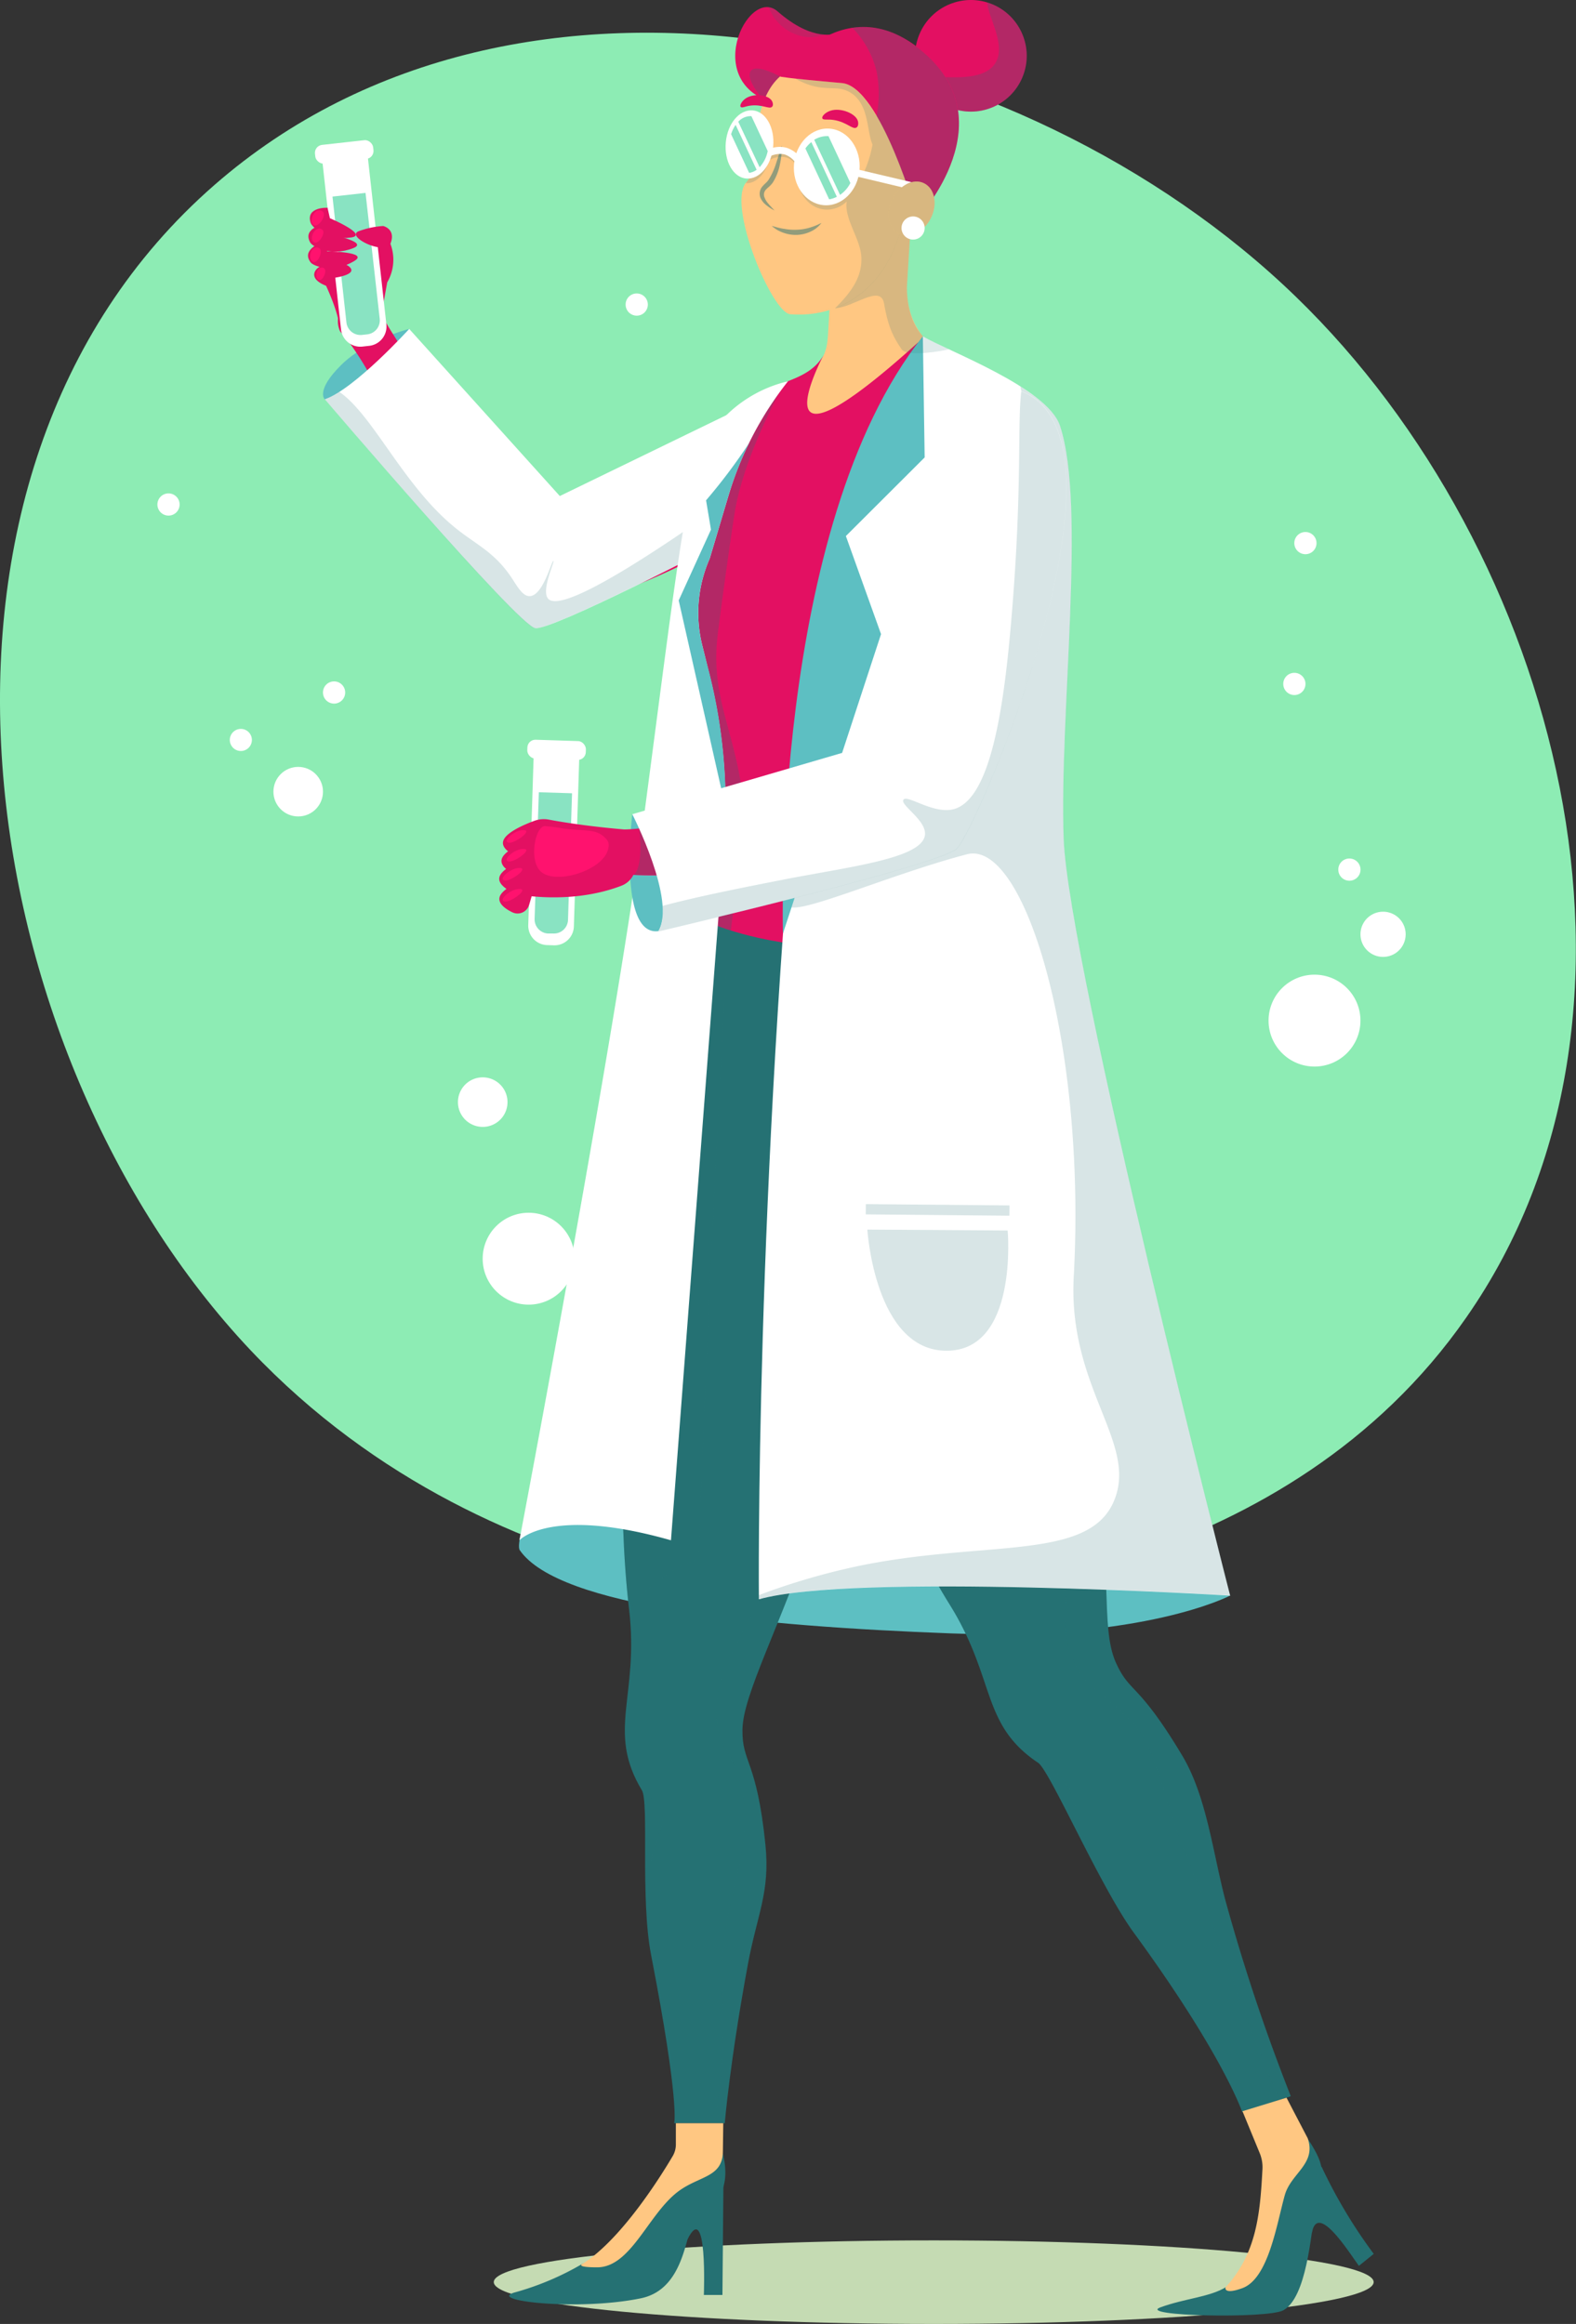 <svg xmlns="http://www.w3.org/2000/svg" viewBox="0 0 305.26 450.19"><rect x="0" y="0" width="305.26" height="450.19" fill="#333333" stroke="none"/><defs><style>.cls-1{isolation:isolate;}.cls-2{fill:#8decb4;}.cls-3{fill:#fff;}.cls-4{fill:#5dbfc2;}.cls-5{fill:#e31062;}.cls-6{fill:#89e3c2;}.cls-7{opacity:0.18;}.cls-10,.cls-11,.cls-14,.cls-15,.cls-7{mix-blend-mode:multiply;}.cls-8{fill:#257173;}.cls-9{fill:#c5dbb3;}.cls-10{opacity:0.25;}.cls-11{opacity:0.26;}.cls-12{fill:#ffc782;}.cls-13{fill:#ff126e;}.cls-14{opacity:0.5;}.cls-15{opacity:0.15;}</style></defs><title>Asset 1</title><g class="cls-1"><g id="Layer_2" data-name="Layer 2"><g id="BACKGROUND"><path class="cls-2" d="M171,310.59c-5.37.25-73.94,2.25-122.44-49C-5.82,204-23,92.14,41.54,35.83,100.74-15.83,198,6.11,251,57.48c50.85,49.24,74.42,138.4,33,197.75C249.41,305,185.78,309.92,171,310.59Z"/><circle class="cls-3" cx="57.76" cy="153.36" r="4.8"/><path class="cls-3" d="M88.7,213.49a4.8,4.8,0,1,0,4.8-4.79A4.8,4.8,0,0,0,88.7,213.49Z"/><circle class="cls-3" cx="254.61" cy="197.71" r="8.9"/><circle class="cls-3" cx="102.39" cy="243.83" r="8.9"/><circle class="cls-3" cx="46.65" cy="143.34" r="2.14"/><path class="cls-3" d="M121.18,59a2.15,2.15,0,1,0,2.14-2.15A2.14,2.14,0,0,0,121.18,59Z"/><path class="cls-3" d="M30.49,97.72a2.15,2.15,0,1,0,2.15-2.14A2.15,2.15,0,0,0,30.49,97.72Z"/><path class="cls-3" d="M259.22,168.45a2.15,2.15,0,1,0,2.15-2.14A2.14,2.14,0,0,0,259.22,168.45Z"/><path class="cls-3" d="M248.56,132.49a2.15,2.15,0,1,0,2.14-2.15A2.14,2.14,0,0,0,248.56,132.49Z"/><circle class="cls-3" cx="267.89" cy="180.99" r="4.38"/><path class="cls-3" d="M250.7,105.2a2.15,2.15,0,1,0,2.15-2.14A2.15,2.15,0,0,0,250.7,105.2Z"/><path class="cls-3" d="M62.56,134.12A2.15,2.15,0,1,0,64.7,132,2.14,2.14,0,0,0,62.56,134.12Z"/></g><g id="OBJECTS"><path class="cls-4" d="M79.26,63.72s-8.14,2-13.19,7-3.15,6.67-3.15,6.67S71.88,76.22,79.26,63.72Z"/><path class="cls-5" d="M94.47,86.71A69.06,69.06,0,0,1,107.07,101s25.74-16.1,45.64-26.22c4.59-2.34,10-1.39,12.82,3l.16.24a10,10,0,0,1-3,13.83c-12.84,8.24-37.11,22.86-49.78,24.41-5.55.68-4.4,5.85-12.33-2.17-8.38-8.48-19.81-23.2-24.35-32.68C69.77,67.89,65.91,64.25,65.91,64.25c-1.68-3.46,1.22-8.38,8-3.26C73.86,61,82.54,76.65,94.47,86.71Z"/><path class="cls-5" d="M54.55,66.61a0,0,0,0,1,0,0s0,0,0,0Z"/><path class="cls-5" d="M65.77,63.91s.28-2.35-2.85-9.07c0,0,3.39-9.21,10.63-10.77A8.71,8.71,0,0,1,75,54.7L73.86,61Z"/><path class="cls-3" d="M68.13,29.75h1.32a3.76,3.76,0,0,1,3.76,3.76V67.18a0,0,0,0,1,0,0H64.37a0,0,0,0,1,0,0V33.51a3.76,3.76,0,0,1,3.76-3.76Z" transform="translate(142.51 89.05) rotate(173.67)"/><rect class="cls-3" x="61.01" y="27.59" width="11.34" height="3.65" rx="1.55" transform="translate(136.19 51.31) rotate(173.67)"/><path class="cls-6" d="M70.13,64.88l1-.11a2.73,2.73,0,0,0,2.42-3L70.8,37.37l-6.4.71,2.7,24.38A2.74,2.74,0,0,0,70.13,64.88Z"/><path class="cls-5" d="M74.22,43.78a16.37,16.37,0,0,0-4.71,1c-2.76,1,5.25,4.94,6.19,2.24S74.22,43.78,74.22,43.78Z"/><path class="cls-5" d="M63.9,42.27s7.53,3.22,4.15,3.73c-4.75.71-7.66-2-7.91-2.91-.9-3.07,3.3-2.84,3.3-2.84Z"/><path class="cls-5" d="M63.58,45.35s8,1.47,4.86,2.71c-4.46,1.75-7.91-.3-8.35-1.08-1.56-2.8,2.59-3.5,2.59-3.5Z"/><path class="cls-5" d="M63.39,48.69s8.18.09,5.25,1.86c-4.11,2.48-7.85,1-8.42.34-2-2.5,2-3.89,2-3.89Z"/><path class="cls-5" d="M64.09,53.91s5.19-.54,3.71-2.11-6-1-6.81.82,2.35,2.8,2.35,2.8Z"/><path class="cls-3" d="M141.56,80,108.43,96.09,79.26,63.72S68.64,75.41,62.92,77.34c0,0,37.46,43.92,40.76,44.35s34.69-15.87,34.69-15.87Z"/><g class="cls-7"><path class="cls-8" d="M65.73,75.91C72.3,80.46,78,93.87,88,102.1c4.21,3.44,7.74,4.77,11.11,9.85,1.08,1.63,2.12,3.6,3.53,3.53,2.57-.13,4.22-6.92,4.54-6.82s-2.43,5.76-1,7.33,7.76-.37,27.52-13.89a46.14,46.14,0,0,1,5,.52l-.4,3.2s-31.4,16.31-34.69,15.87S62.92,77.34,62.92,77.34A13.82,13.82,0,0,0,65.73,75.91Z"/></g><path class="cls-9" d="M95.64,442.08c0,4.48,38.16,8.11,85.22,8.11s85.21-3.63,85.21-8.11S227.92,434,180.86,434,95.64,437.6,95.64,442.08Z"/><circle class="cls-5" cx="188.05" cy="10.81" r="10.81" transform="translate(105.63 180.18) rotate(-67.34)"/><g class="cls-10"><path class="cls-8" d="M192.81,12.19c2.14-3.52-1.48-9-1.59-11.71A10.81,10.81,0,1,1,178.05,14.9C181.5,14.48,190.25,16.4,192.81,12.19Z"/></g><path class="cls-5" d="M162,6.47S157.58,8.33,150.6,2.2c-5.79-5.07-15.33,14.8.48,18C156.73,21.31,162,6.47,162,6.47Z"/><g class="cls-10"><path class="cls-8" d="M151.08,14.83,150,19.91a13.19,13.19,0,0,1-2.4-.89c-1.31-1.59-2.69-3.64-2.35-4.89C145.85,11.86,151.08,14.83,151.08,14.83Z"/></g><path class="cls-4" d="M238.27,309.09s-16.55,8.74-54,7.33-75.95-5.07-83.59-16.12c-2.63-3.79,28.3-75.76,50.88-194.67Z"/><path class="cls-8" d="M136,177.86s-2.23,7.39-6.06,20.15-12.77,74-8.09,113.73c2,16.89-4.45,23.56,2.48,35.07,1.42,2.36-.33,21,1.77,31.83,5.61,28.95,4.48,32.66,4.48,32.66h9.8s1-12,4.5-30.88c1.77-9.53,4.31-13.9,3.38-23.05-1.69-16.61-4.56-15.77-4.45-22.35.11-6.85,7.28-19.82,14.49-41,11.43-33.63,12.26-43.68,17.66-108.52Z"/><g class="cls-11"><path class="cls-8" d="M140.37,411.3h-2.7c.2-3.89,1.29,1.44,2.14-11.61,1-15.95-1.05-13.4.4-23.59,2-13.86,6.19-21.14,2.88-31.8-1.66-5.36-3.22-5.13-4.05-9.76-1.58-8.87,3.3-14.59,8-24.73,3-6.46,9.85-21.51,8.72-38.13-.84-12.3-4.52-53.1-.94-60,3.27-6.23,11.74-11.08,16.59-9.06.2.08-.59,36.23-.4,36.33q-.44,3.66-.88,7l0,.32c-.41,3-.84,5.82-1.3,8.53l-.1,0C166.48,268,163.46,278.5,158.19,294c-7.21,21.2-14.37,34.17-14.48,41-.11,6.58,2.76,5.74,4.45,22.34.93,9.16-1.62,13.52-3.39,23.05-3,15.94-3.89,23.63-4.23,28.64,0,.08-.12,1-.09,1.1C140.4,410.89,140.37,411.3,140.37,411.3Z"/></g><path class="cls-12" d="M176.57,40.74l-.91,14.84c0,5.27,1.85,9.3,6.11,12.42l1.57.68L148,86.71l8.95-15c2.47-1.64,3.24-3.76,3.42-6.65l.75-12.81Z"/><g class="cls-7"><path class="cls-8" d="M174.62,67.64c-1.39-2.06-2.55-3.94-3.39-8.86-.67-3.85-6.09.91-9.49.91.56-1,2.83-9.6,3.48-10.53l11.35-8.42-.91,14.84c0,5.27,1.89,11.14,8.17,12.1C183.83,67.68,175.82,69.42,174.62,67.64Z"/></g><path class="cls-8" d="M147.66,188.44s1.12,7.63,3.09,20.81,12.05,67.61,33.18,101.56c9,14.44,6,23.22,17.16,30.68,2.29,1.54,12,24,18.53,32.92,17.39,23.81,21,34.77,21,34.77l9.39-3.11a373.51,373.51,0,0,1-12.68-38c-2.45-9.38-3.65-20.17-8.39-28.06-8.59-14.31-10.08-11.89-12.79-17.9-2.81-6.25-.94-15.7-3.44-38C208.8,248.81,215.88,225.82,190,175Z"/><g class="cls-11"><path class="cls-8" d="M190,175c25.85,50.83,18.77,73.82,22.72,109.12,2.5,22.26.63,31.71,3.44,38,2.71,6,4.2,3.59,12.79,17.9,4.74,7.89,5.94,18.68,8.39,28.06a373.51,373.51,0,0,0,12.68,38l-2.19.74c-1.74-4.35-4.29-10-8.09-20.55-13-36.35-9.43-24.23-12.12-32.57-4-12.37-4.41-15.93-8.71-20.45s-8.91-6.33-11.36-12.5a21.05,21.05,0,0,1-1.13-10.22c3.12-33.87,4.68-50.81-2.28-60.22-2.07-2.81-5.21-5.65-6.81-11.36a26.92,26.92,0,0,1,0-13.63c3.14-14.45-11-32.1-16.79-47.32Z"/></g><path class="cls-5" d="M204.64,101.71c.8-5.3,6.39-18.52-12.4-26.55-10.55-4.52-14.41-8.83-14.41-8.83C145,96,159.57,68.69,159.57,68.69c-5.35,9.73-22.6.52-22.82,32.48,0,6.66-5.63,13.67,2.39,44.1,1.21,4.58,0,14.49-1.34,19a9.25,9.25,0,0,0-.28,1.29l-2,15.85c-4.89,9.47,70.77,7.61,70.54,3-.76-15.46-13-31.94-13-31.94C198.27,99.37,202.24,117.65,204.64,101.71Z"/><path class="cls-5" d="M139.14,98.17s-4.35,14-5.94,19.71c-2.53,9,5.7,16.57,5.7,16.57Z"/><g class="cls-10"><path class="cls-8" d="M135.92,178.1l1.6-12.53a9.25,9.25,0,0,1,.28-1.29c1.37-4.52,2.55-14.43,1.34-19-8-30.43-2.43-37.44-2.39-44.1.15-22,8.35-24.49,15.2-27.07-6.82,12.75-8.95,20.8-9.69,25.48-.17,1-.83,5.47-1.52,10.41-.76,5.4-1.56,11.51-1.76,13.26-1.31,11.6,3.15,18,4.79,30.29,1.19,8.88-.5,10.39-2.65,30.68-.75,7-1.26,17-2.27,36.73-1.63,31.76-2.89,62.63-3.6,81.05a27.9,27.9,0,0,0-13.39,9.92,1.1,1.1,0,0,1,0-.18c-4.68-39.72,4.26-101,8.09-113.73C133.38,186.51,135.52,179.4,135.92,178.1Z"/></g><path class="cls-12" d="M157.35,12.29c-8.78.76-10,8.84-10.69,12.31-.66,3.12-.09,8.52-2.07,10.66-3.91,4.24,4.91,25.32,8.46,25.61,12.81,1.05,24.71-9.46,22.29-31.92C173.26,9.55,168.39,11.34,157.35,12.29Z"/><g class="cls-7"><path class="cls-8" d="M144.59,35.26c2-2.14,1.41-7.54,2.07-10.66l.2-1c1.52,1,2.47,3.27,2.28,5.86a5.18,5.18,0,0,1,3.6-.27A4.82,4.82,0,0,1,155,30.86a6,6,0,0,1,5.95-4c3.05.28,5.28,3.21,5.27,6.68l.93.22A22.28,22.28,0,0,0,169,28c-1.16-2.58-.61-7.87-4.32-10.09-2.73-1.63-4.93.11-9.65-2.17-.09,0-.48-.24-1-.53,1.77.2,4.57.48,9,.87,2.35.21,4.66,2.84,6.73,6.36.2-1.59.41-2.68.88-2.85s1.54-2.75,2.4-2A46,46,0,0,1,175.34,29c1.85,17.19-4.69,27.37-13.6,30.73,2.48-2.52,5.39-5.68,5.09-10.07-.24-3.47-3.35-7.37-2.83-10.63a5.45,5.45,0,0,1-4.26,1.56c-3.26-.29-5.62-3.6-5.27-7.39,0-.23.05-.47.09-.69a4,4,0,0,0-2.21-2,4.42,4.42,0,0,0-3.46.61c-.67,2.61-2.45,4.45-4.4,4.37A1.7,1.7,0,0,1,144.59,35.26Z"/></g><path class="cls-8" d="M135.92,178.1S164.4,192.61,204,174l2.88,12.69-41,8.27L134.7,183.77Z"/><path class="cls-5" d="M151.08,14.83s.71.27,12,1.26c7.53.67,14.67,26.19,14.67,26.19s18.05-19.36-.09-33.17C162.75-2.22,151.08,14.83,151.08,14.83Z"/><g class="cls-10"><path class="cls-8" d="M180.3,39l-.11.15-.34.49-.21.27a3.55,3.55,0,0,1-.23.31,2.37,2.37,0,0,1-.23.3c-.06.09-.12.16-.18.24s-.14.19-.21.27l-.18.22-.17.21a8.24,8.24,0,0,1-1.3-1.14h0c-1.16-3.73-3.92-12-7.35-17.86a22.53,22.53,0,0,0,0-8.62,18.28,18.28,0,0,0-4.69-8.45,15.56,15.56,0,0,1,10.59,2.44l1.9,1.29C191.2,19.44,184.53,32.87,180.3,39Z"/></g><path class="cls-12" d="M180.29,42.28c-1.36,2.7-4.13,4-6.18,3s-2.62-4.06-1.26-6.76,4.13-4.06,6.18-3S181.65,39.58,180.29,42.28Z"/><path class="cls-3" d="M178.75,65.16c4.69,2.79,24.12,9.93,26.57,17.33,5.15,15.61-.17,55.78.71,80s32.24,146.61,32.24,146.61-73.05-4.45-91.28.71c0,0-.77-78.41,8.33-173C157.71,112,178.75,65.16,178.75,65.16Z"/><g class="cls-7"><path class="cls-8" d="M147,309a132,132,0,0,1,19.32-5.65c24.2-5,44-1,49.24-12.12,5.34-11.42-8.77-22-7.58-43.93,2.45-45.08-9.48-84.76-20.7-81.81-15.6,4.1-34.31,12.57-34.63,9.76s15.21-9,24.28-15.05c26.76-17.75,26-62,25.87-67.57s-4.32-13.23-5.16-17.76l.1.06c1.27.84,2.31,1.57,3.18,2.23,2.18,1.73,3.82,3.54,4.42,5.36,1.77,5.37,2.3,13.64,2.28,23.16,0,2.6-.06,5.29-.13,8-.18,6.42-.52,13.16-.82,19.81-.09,1.9-.18,3.8-.26,5.67-.36,8.43-.61,16.5-.36,23.31.88,24.21,32.24,146.61,32.24,146.61s-73.05-4.45-91.28.71v-.1C147,309.58,147,309.34,147,309Z"/></g><path class="cls-3" d="M152.63,73.86a25.29,25.29,0,0,0-13.85,8.67c-5.66,7.16-6.75,20.65-14.17,76.57-5.72,43.09-24,139.28-24,139.28s5.93-6.67,29.35,0l10.26-134.66a103.9,103.9,0,0,0-2.92-33.51L136,124.93a26.11,26.11,0,0,1,1.47-16.74l3.61-12.11a66.15,66.15,0,0,1,11.55-22.22Z"/><path class="cls-4" d="M136.76,96.92a108.83,108.83,0,0,0,8.38-11.16,66.42,66.42,0,0,0-4.06,10.32l-3.61,12.11A26.11,26.11,0,0,0,136,124.93l1.35,5.28a104,104,0,0,1,3.15,22.53l-.33,2.13-8.71-38.56,6.25-13.71Z"/><g class="cls-11"><path class="cls-8" d="M127.8,350.16c1.2,2.1,0,4.51-1,7.82a38.13,38.13,0,0,0-1.7,10.47c-.33-8.46.12-17.41-.47-20.64A5,5,0,0,1,127.8,350.16Z"/></g><g class="cls-11"><path class="cls-8" d="M201.34,341.71a10.11,10.11,0,0,1,2.93,1.38,9.91,9.91,0,0,1,3.5,5.39c2.33,7.34,4,11.83,5.07,14.55C208,353.88,203.15,343.58,201.34,341.71Z"/></g><g class="cls-7"><path class="cls-8" d="M180.29,42.28c-1.36,2.7-4.13,4-6.18,3s-2.62-4.06-1.26-6.76,4.13-4.06,6.18-3S181.65,39.58,180.29,42.28Z"/></g><path class="cls-4" d="M178.75,65.16l.35,23.45-15.26,15.23,6.81,19-19,58S149.32,102.09,178.75,65.16Z"/><path class="cls-3" d="M106.54,145.68h1.32a3.76,3.76,0,0,1,3.76,3.76v33.67a0,0,0,0,1,0,0h-8.84a0,0,0,0,1,0,0V149.45A3.76,3.76,0,0,1,106.54,145.68Z" transform="translate(209.11 332.13) rotate(-178.17)"/><rect class="cls-3" x="102.14" y="143.42" width="11.34" height="3.65" rx="1.55" transform="translate(210.95 293.85) rotate(-178.18)"/><path class="cls-6" d="M106.2,180.84l1,0a2.73,2.73,0,0,0,2.82-2.65l.78-24.52-6.43-.2L103.55,178A2.75,2.75,0,0,0,106.2,180.84Z"/><path class="cls-4" d="M122.47,157.73s-2.83,23.57,5,22.65l.23-.06A21.5,21.5,0,0,0,122.47,157.73Z"/><path class="cls-5" d="M145.8,154.43c8.12-3.52,24.67-6.92,24.67-6.92s13.77-33.14,14-55.46a10,10,0,0,1,9.15-9.89h0a10.26,10.26,0,0,1,11.14,9.06c1.35,15.2-12.36,48.49-16.85,60.44-2,5.23-.1,10.09-11.32,11.22-8.88.89-30.52,5.3-36,5.87-14.8,1.52-20.47.49-20.47.49-3.85-.12-6.86-5,.8-8.56C121,160.68,131.33,160.71,145.8,154.43Z"/><path class="cls-5" d="M117,180.39h0Z"/><path class="cls-5" d="M97.47,162.92c.45-1.62,3.93-3.14,6-3.9a5.26,5.26,0,0,1,2.86-.24c7,1.32,14.82,1.92,14.82,1.92l1.78,5.6a4.28,4.28,0,0,1-2.59,5.29c-9.93,3.8-20.31,1.62-20.31,1.62a21.49,21.49,0,0,1,1.12-6.8C99.51,165.76,97,164.48,97.47,162.92Z"/><path class="cls-5" d="M104.65,162s-6.83,2.11-7.47,4.42,5,4,5,4Z"/><path class="cls-5" d="M104.2,165.46s-6.82,2.12-7.46,4.42,5,4,5,4Z"/><path class="cls-5" d="M104.23,169.36s-6.82,2.12-7.46,4.42c-.33,1.2,1,2.23,2.43,2.93a2.33,2.33,0,0,0,3.29-1.43Z"/><g class="cls-10"><path class="cls-8" d="M123.79,160.5s1,6.86-1,9l1.18,0,2,0h1.2a6,6,0,0,0,.13-3.89C126.56,163.58,124.26,161.5,123.79,160.5Z"/></g><path class="cls-3" d="M122.47,157.73,168,144.42s12-42.9,14.1-54.13c2.71-14.8,14.18-15,14.18-15,26.92,6.54-7.17,85.77-11,89.13s-57.79,16-57.79,16C131.11,174.54,122.47,157.73,122.47,157.73Z"/><path class="cls-13" d="M101,160.84c-1.42.2-3.15,1.67-2.83,2.21a.57.57,0,0,0,.48.2c1.15,0,3.58-1.77,3.27-2.27C101.74,160.74,101.06,160.83,101,160.84Z"/><path class="cls-13" d="M101,164.48c-1.42.19-3.15,1.67-2.83,2.2a.52.52,0,0,0,.48.2c1.15,0,3.58-1.76,3.27-2.27C101.74,164.38,101.06,164.47,101,164.48Z"/><path class="cls-13" d="M100.23,168.17c-1.42.2-3.15,1.67-2.82,2.21,0,0,.12.19.48.2,1.14,0,3.57-1.77,3.26-2.27C101,168.08,100.32,168.16,100.23,168.17Z"/><path class="cls-13" d="M100.23,172.24c-1.42.19-3.15,1.67-2.82,2.2,0,0,.12.2.48.21,1.14,0,3.57-1.77,3.26-2.28C101,172.14,100.32,172.23,100.23,172.24Z"/><path class="cls-13" d="M117.35,162.45c-1.84-2-3.79-1.37-8.28-1.95a29,29,0,0,0-3.63-.47c-1.86.36-2.94,6.54-.79,8.71,2.85,2.88,12.63-.23,13.19-4.55A1.74,1.74,0,0,0,117.35,162.45Z"/><g class="cls-7"><path class="cls-8" d="M128,179.29a6.71,6.71,0,0,0,.25-1l0-.15a12.12,12.12,0,0,0,.07-2.65c7-1.87,15.37-3.51,23.19-5.05,13-2.55,27.16-4.11,27.65-8.71.3-2.87-4.85-5.75-4.17-6.81s5.6,2.7,9.47,1.89c7.26-1.51,9.89-19,11.36-36,2.26-25.95,1.2-38.6,2-45,24,9.2-8.79,85.34-12.52,88.64s-57.79,16-57.79,16a4.74,4.74,0,0,0,.43-.94Z"/></g><g class="cls-14"><path class="cls-8" d="M151.42,28.19a15.06,15.06,0,0,1-.36,3.66,10.26,10.26,0,0,1-1.37,3.51,5,5,0,0,1-.69.77c-.24.22-.42.36-.6.56A1.41,1.41,0,0,0,148,38a3.74,3.74,0,0,0,.8,1.43c.37.46.8.89,1.22,1.34a8.55,8.55,0,0,1-1.56-1,3.68,3.68,0,0,1-1.21-1.56,2.18,2.18,0,0,1,.43-2.1,7.66,7.66,0,0,1,.69-.7,3.75,3.75,0,0,0,.51-.6,13.54,13.54,0,0,0,1.44-3.15C150.7,30.51,151.05,29.36,151.42,28.19Z"/></g><g class="cls-14"><path class="cls-8" d="M159.11,43.18a5.32,5.32,0,0,1-2.06,1.66,6.76,6.76,0,0,1-2.62.66,7,7,0,0,1-2.66-.4,7.45,7.45,0,0,1-1.22-.55,10,10,0,0,1-1.07-.77c.44.08.84.22,1.26.32s.81.2,1.22.24a10.41,10.41,0,0,0,2.42.16,9.77,9.77,0,0,0,2.39-.38A13.15,13.15,0,0,0,159.11,43.18Z"/></g><path class="cls-8" d="M112.84,438.52A54.53,54.53,0,0,1,100,444c-6.53,1.64,11.84,3.75,24.12,1.22,9-1.85,8.57-13.8,10.57-15.09,4.61-3,6.87-6.7,5.32-12.94l-10.54,6.59-9.84,12.54Z"/><path class="cls-8" d="M136.33,444.57s.74-18.71-3.2-10.71l.54-6.83,6.45-3.67-.19,21.21Z"/><path class="cls-8" d="M237.37,443.1c-3.09,1.88-7.9,2.15-12.6,3.87s20.78,2.24,23.81.57c4.48-2.46,5.36-14.84,6-18.43,1.6-8.29,2.73-8.66-1.35-14.92-2.08,3.7-4.22,7-6.38,10.57C245.82,430,245,435.08,243.07,440,240.67,441.88,240.46,441.21,237.37,443.1Z"/><path class="cls-8" d="M263.21,438.93c-1.88-2.54-8.12-12.61-9.12-6.26-.82-2.24-1.1-4.54-2-6.75,1.32-2.08,2.52-4.15,3.89-6.2a98,98,0,0,0,10.1,16.89C265.13,437.4,264.17,438.16,263.21,438.93Z"/><path class="cls-12" d="M237.37,443.1c6.11-6.63,6.7-14.49,7.16-22.89a7.14,7.14,0,0,0-.54-3.13l-3.33-8.1,8.53-2.62,4.09,7.83c1.76,5-3.23,6.78-4.43,11.06-1.57,5.61-3.15,16.15-8.21,18C236.91,444.61,237.37,443.1,237.37,443.1Z"/><path class="cls-12" d="M113,438.44c7.53-4.84,15.11-17.06,17.28-20.74a4.43,4.43,0,0,0,.63-2.26l0-4.14h9.18l-.07,5.36c0,5.39-4.88,4.74-9.11,8.22-5.55,4.56-8.86,14.35-15.26,14.34C111,439.22,113,438.44,113,438.44Z"/><g class="cls-15"><path class="cls-8" d="M148.89,1.4a3.16,3.16,0,0,1,1.71.8c3.94,3.46,7.05,4.37,9,4.51a7.85,7.85,0,0,1-3.41.46A9,9,0,0,1,148.89,1.4Z"/></g><path class="cls-3" d="M174.62,44.17a2.24,2.24,0,1,0,2.24-2.24A2.24,2.24,0,0,0,174.62,44.17Z"/><g class="cls-15"><path class="cls-8" d="M175.69,68.24l2.14-1.91h0c.3-.39.6-.79.91-1.18,1.06.64,2.88,1.49,5.08,2.52C183.83,67.68,178.22,68.89,175.69,68.24Z"/></g><path class="cls-3" d="M154.54,32.31l1.27-.52a5.82,5.82,0,0,0-3.29-3.11c-1.63-.52-3.48-.14-5.49,1.13l.73,1.15c1.65-1,3.11-1.37,4.34-1A4.38,4.38,0,0,1,154.54,32.31Z"/><path class="cls-3" d="M174.69,36.27,165.15,34l.32-1.33,11.08,2.62A5.28,5.28,0,0,0,174.69,36.27Z"/><path class="cls-3" d="M153.8,31.74c-.37,4.08,2.17,7.65,5.68,8s6.66-2.73,7-6.81-2.17-7.66-5.68-8S154.17,27.66,153.8,31.74Z"/><path class="cls-6" d="M160.47,26.37l4.24,9.08a6.11,6.11,0,0,1-2,2.3l-5-10.67A4.82,4.82,0,0,1,160.47,26.37Z"/><path class="cls-6" d="M156,28.76a6.13,6.13,0,0,1,1.15-1.23l4.94,10.59a4.84,4.84,0,0,1-1.49.49Z"/><path class="cls-3" d="M140.58,27.59c-.33,3.66,1.45,6.81,4,7s4.84-2.55,5.18-6.21-1.45-6.82-4-7S140.91,23.93,140.58,27.59Z"/><path class="cls-6" d="M145.54,22.5l3.16,6.76a6.4,6.4,0,0,1-1.57,3.13L143,23.58A3.23,3.23,0,0,1,145.54,22.5Z"/><path class="cls-6" d="M141.61,26a6.29,6.29,0,0,1,.88-1.8l4.06,8.69a3,3,0,0,1-1.45.59Z"/><g class="cls-7"><path class="cls-8" d="M195.18,238.37,168,238.19s1.44,23.49,15.36,23.47S195.18,238.37,195.18,238.37Z"/></g><g class="cls-7"><rect class="cls-8" x="180.61" y="220.46" width="1.99" height="27.83" transform="translate(-54.4 413.85) rotate(-89.48)"/></g><path class="cls-13" d="M61.93,40.74c-1-.09-1.9,1.62-1.5,2.48a.88.88,0,0,0,.43.43c.88.33,2.2-1.64,1.81-2.47A.94.94,0,0,0,61.93,40.74Z"/><path class="cls-13" d="M61.9,44.29c-.95-.09-1.76,1.49-1.38,2.28a.81.81,0,0,0,.39.4c.81.3,2-1.52,1.67-2.28A.83.83,0,0,0,61.9,44.29Z"/><path class="cls-13" d="M61.24,47.94c-1,.09-1.45,1.79-.94,2.5a.78.78,0,0,0,.46.32c.85.15,1.72-1.86,1.23-2.55A.9.9,0,0,0,61.24,47.94Z"/><path class="cls-13" d="M62.24,51.84c-.81.07-1.24,1.52-.8,2.13a.64.64,0,0,0,.39.27c.72.13,1.47-1.59,1.05-2.17A.72.72,0,0,0,62.24,51.84Z"/><path class="cls-5" d="M166.19,23.52c-.36-1.52-3.35-2.72-5.31-2.08-1,.31-1.79,1.12-1.59,1.5s.94.11,2.19.3c2.51.39,3.61,1.87,4.37,1.49C166.28,24.52,166.27,23.87,166.19,23.52Z"/><path class="cls-5" d="M149.53,19.57c-.67-1.22-3.53-1.54-5.06-.53-.76.5-1.27,1.39-1,1.67s.84-.13,1.95-.26c2.25-.26,3.55.75,4.11.25C149.84,20.41,149.68,19.85,149.53,19.57Z"/></g></g></g></svg>
